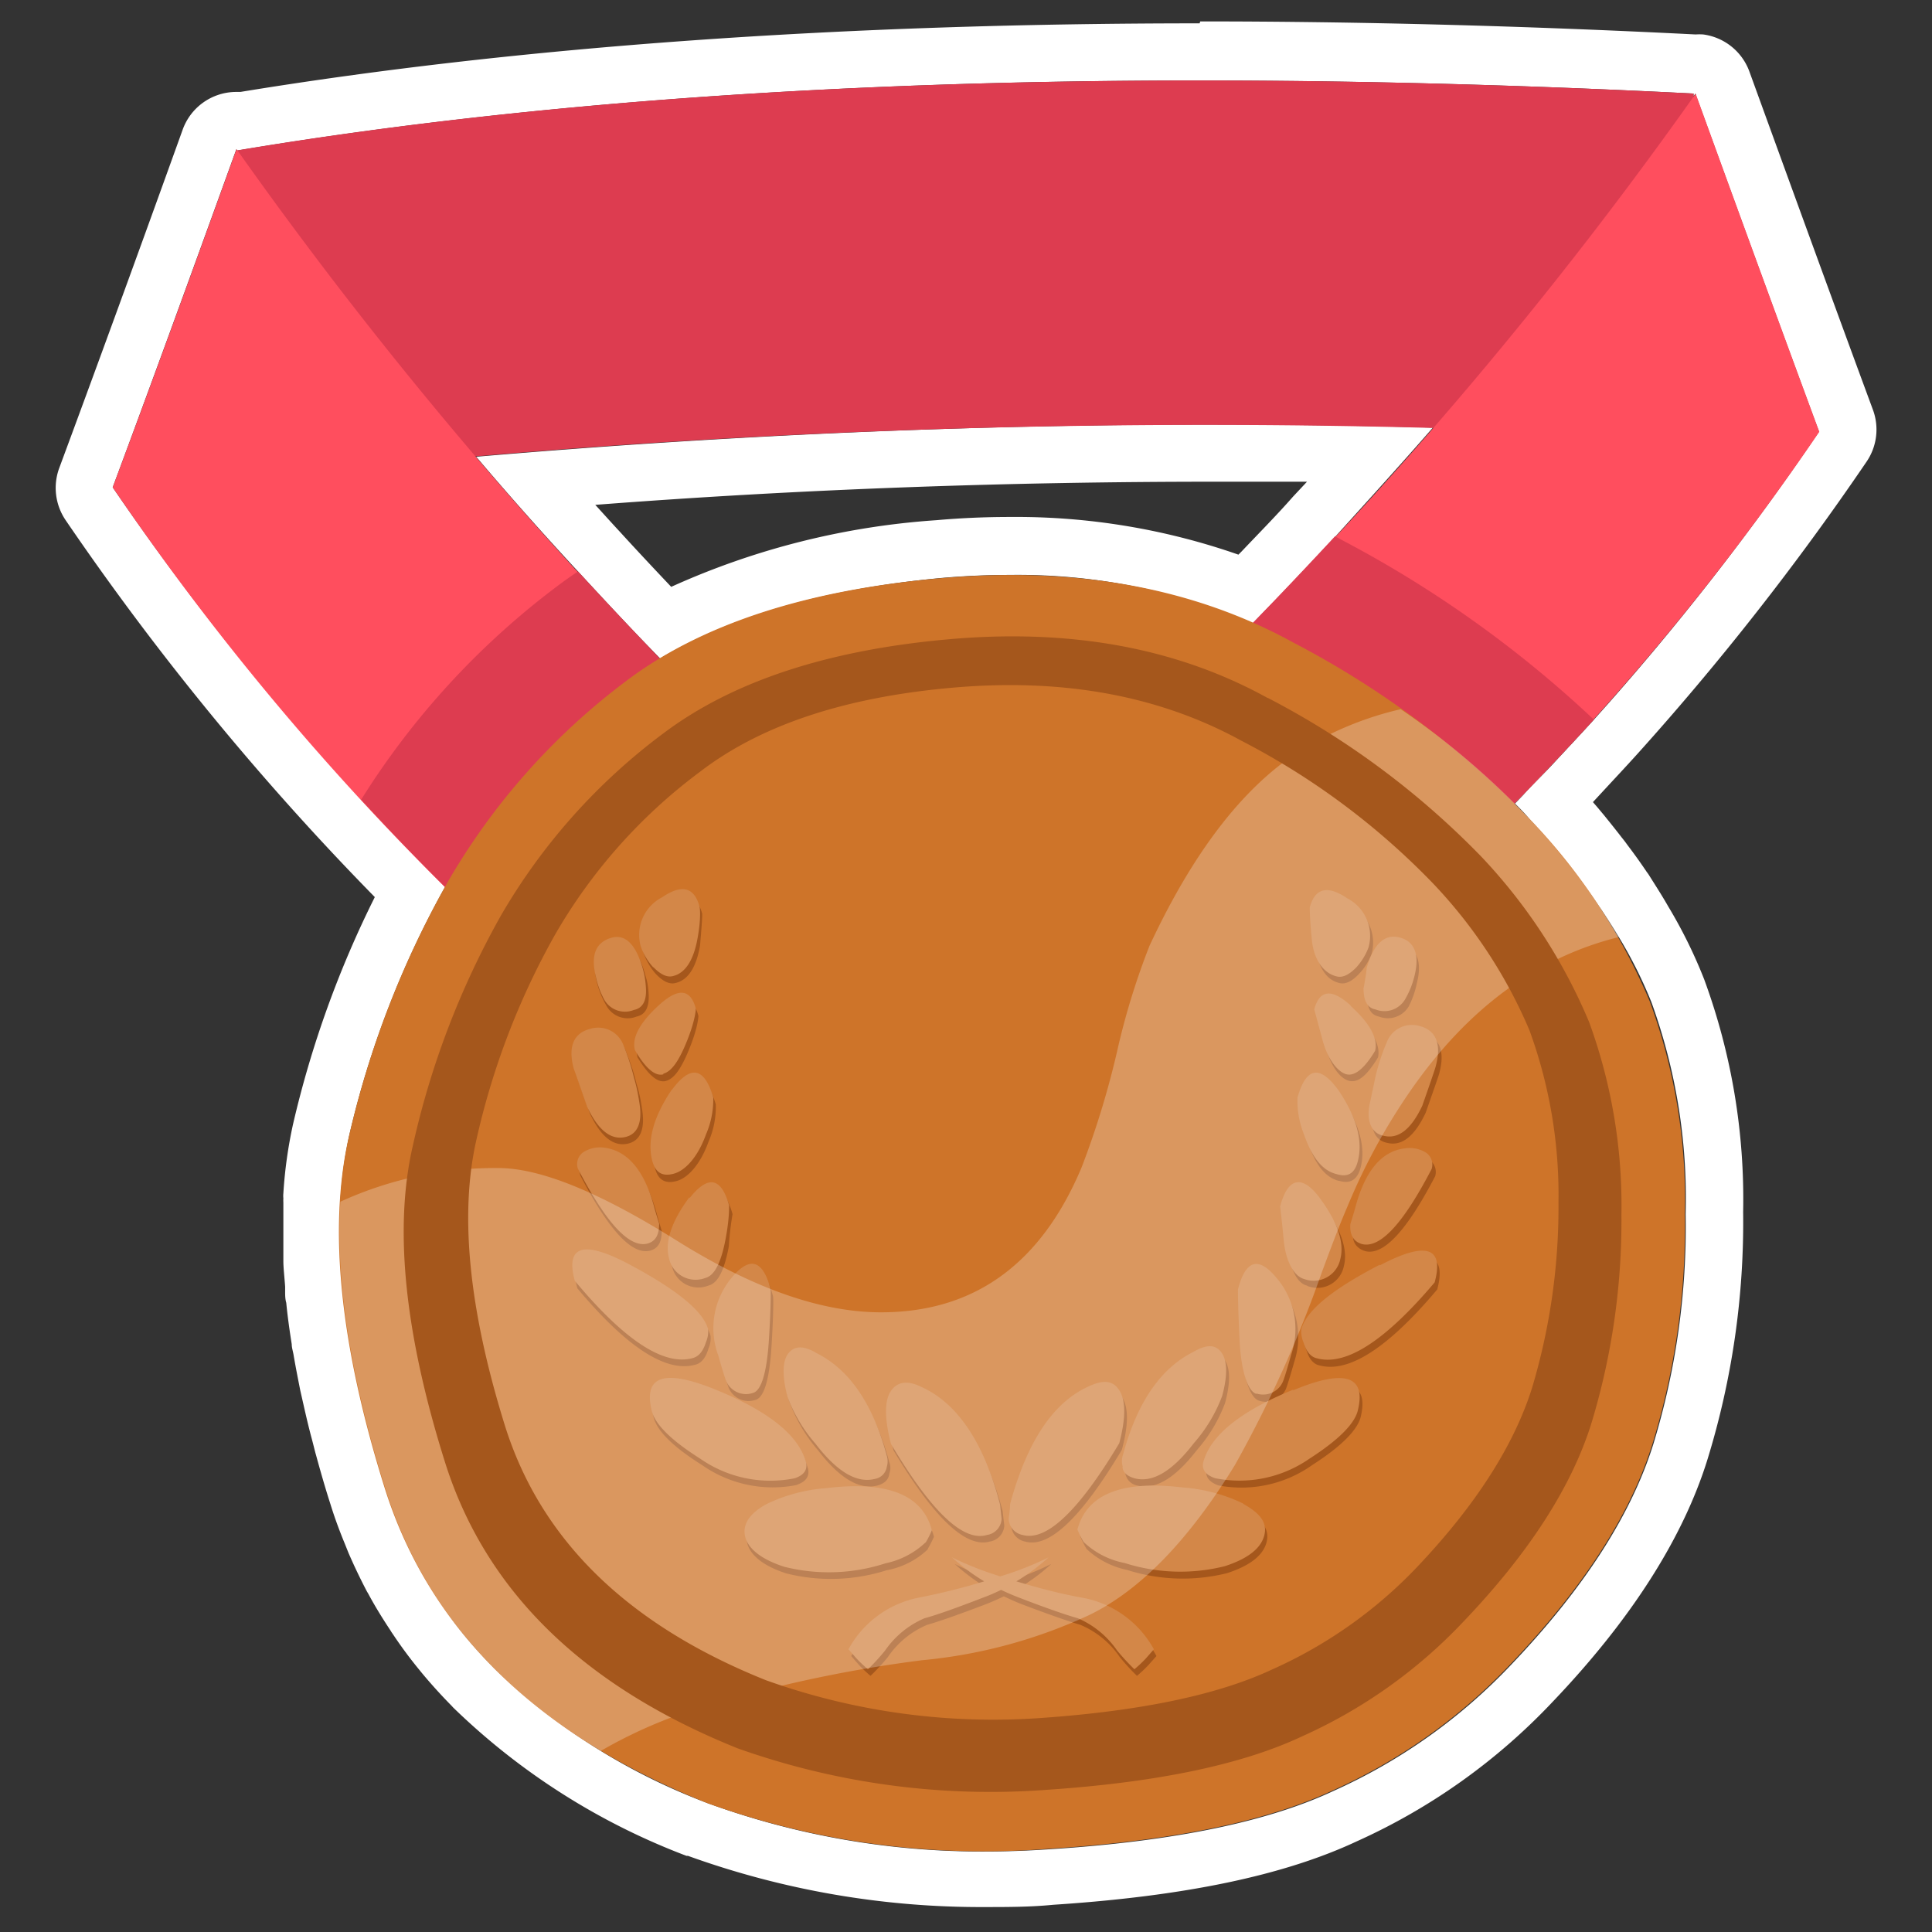 <svg id="Calque_1" data-name="Calque 1" xmlns="http://www.w3.org/2000/svg" viewBox="0 0 120 120"><rect x="0" y="0" width="120" height="120" fill="#333333" stroke="none"/><defs><style>.cls-1,.cls-7{fill:#fff;}.cls-2{fill:#dd3c50;}.cls-3{fill:#ff4e5e;}.cls-4{fill:#ce7429;}.cls-5,.cls-8{fill:#a5571c;}.cls-5,.cls-7{isolation:isolate;}.cls-6{fill:#d38748;}.cls-7{opacity:0.25;}</style></defs><title>Plan de travail 4</title><path class="cls-1" d="M74.51,5q14.63,0,30.68.81c0,.06,0,.11,0,.17a1.63,1.63,0,0,0,.11-.17q4.56,12.56,7.68,21A164.74,164.74,0,0,1,99,44.7h0c-.53.59-1.08,1.18-1.62,1.76s-.85.92-1.28,1.37-1,1-1.48,1.54l-.52.54c.31.31.63.63.93,1,.52.57,1,1.13,1.49,1.7l.39.46c.35.43.7.86,1,1.28l.34.45c.38.5.74,1,1.08,1.51l.11.15c.4.6.78,1.19,1.13,1.78h0a27.84,27.84,0,0,1,2,4A35.76,35.76,0,0,1,104.7,75.4a46.24,46.24,0,0,1-2,14.27q-2.06,6.61-8.82,13.71a34.8,34.8,0,0,1-11.08,7.87q-6.16,2.88-17.6,3.61c-1.34.09-2.66.14-4,.14a49.62,49.62,0,0,1-17.24-3,38.49,38.49,0,0,1-13.3-8.42l-.08-.09c-.6-.61-1.17-1.24-1.7-1.88l-.05-.06c-.52-.64-1-1.3-1.46-2-.07-.1-.14-.2-.2-.3-.43-.64-.82-1.3-1.19-2l-.06-.11c-.37-.69-.7-1.4-1-2.12-.07-.16-.14-.32-.2-.49-.3-.73-.58-1.47-.81-2.23h0c-.31-1-.59-2-.85-2.93-.08-.3-.15-.6-.23-.91-.17-.65-.33-1.29-.47-1.92-.08-.34-.15-.67-.22-1-.13-.62-.24-1.23-.35-1.83-.05-.29-.11-.58-.15-.86-.13-.82-.24-1.62-.32-2.4,0-.31-.05-.62-.08-.93,0-.48-.08-1-.1-1.44l0-1.06c0-.42,0-.82,0-1.23l0-1a1.48,1.48,0,0,0,0-.21h0a26,26,0,0,1,.54-4,58.89,58.89,0,0,1,6-15.55l-.59-.61c-.21-.2-.41-.4-.61-.61A166.93,166.93,0,0,1,7,30.27q3.14-8.43,7.68-21a.35.35,0,0,0,.05.08Q40.77,5,74.51,5M41,40.9q6.72-4,17.46-5c1.46-.13,2.89-.19,4.28-.19a37,37,0,0,1,15.08,3c.62-.64,1.25-1.28,1.86-1.92,1.1-1.15,2.17-2.3,3.24-3.44h0C85,31.05,87.05,28.8,89,26.56q-6.78-.19-13.61-.19-22.59,0-45.81,2,3,3.54,6.31,7.11c1.28,1.39,2.57,2.78,3.9,4.17L41,40.9M74.51,1.45h0c-22.25,0-42.29,1.43-59.58,4.26h-.25a3.54,3.54,0,0,0-3.34,2.36c-3,8.34-5.58,15.39-7.66,21a3.57,3.57,0,0,0,.39,3.23A171,171,0,0,0,23.28,55.72,63.69,63.69,0,0,0,18.2,69.83a28.07,28.07,0,0,0-.6,4.29,1.55,1.55,0,0,0,0,.31,2.17,2.17,0,0,0,0,.26v0q0,.51,0,1v.12c0,.45,0,.9,0,1.36s0,.77,0,1.17.07,1,.11,1.57l0,.29c0,.24,0,.48.07.72.08.83.2,1.69.34,2.57,0,.21.07.42.11.64l.05.29c.11.63.24,1.28.37,1.94l.24,1.06c.15.66.31,1.34.49,2l.07.27c.06.23.11.45.18.69.3,1.1.59,2.1.88,3h0c.25.81.53,1.59.91,2.51l.22.55c.38.88.76,1.66,1.14,2.39l.1.17c.38.71.82,1.43,1.32,2.19l.06.09c.05.09.11.17.17.26a27.2,27.2,0,0,0,1.65,2.22l.08.1c.57.69,1.21,1.4,1.89,2.09l.09.1a42.21,42.21,0,0,0,14.5,9.22l.09,0a53.54,53.54,0,0,0,18.47,3.18c1.38,0,2.8,0,4.21-.14,8.14-.53,14.31-1.81,18.86-3.94a38.32,38.32,0,0,0,12.17-8.67c4.85-5.08,8.1-10.16,9.62-15.07a50.07,50.07,0,0,0,2.21-15.35,39.55,39.55,0,0,0-2.42-14.45,30.26,30.26,0,0,0-2.24-4.54c-.37-.65-.79-1.3-1.23-2l-.11-.15c-.37-.55-.77-1.11-1.19-1.66-.11-.16-.23-.31-.35-.46-.37-.48-.74-.94-1.12-1.41l-.11-.13-.3-.36-.26-.3,1-1.08.25-.27q.72-.77,1.41-1.53a169.57,169.57,0,0,0,14.34-18.27,3.54,3.54,0,0,0,.39-3.22c-2.07-5.6-4.64-12.66-7.67-21a3.55,3.55,0,0,0-2.87-2.31,3.71,3.71,0,0,0-.47,0h0c-10.68-.54-21-.81-30.77-.81ZM36.94,31.36c13-1,25.87-1.44,38.46-1.44,1.92,0,3.85,0,5.78,0l-.87.93c-1,1.14-2.12,2.27-3.2,3.41l-.19.19a41.85,41.85,0,0,0-14.18-2.34c-1.48,0-3,.06-4.58.2a47.67,47.67,0,0,0-16.47,4.14c-1.06-1.12-2.13-2.26-3.17-3.4-.53-.57-1.05-1.15-1.58-1.73Z"/><g id="Layer0_4_MEMBER_0_FILL" data-name="Layer0 4 MEMBER 0 FILL"><path class="cls-2" d="M107.28,27.39a140,140,0,0,1-2.09-21.58Q52,3.12,14.73,9.34,11.21,22.92,9.15,30.51A526.59,526.59,0,0,1,107.28,27.39Z"/></g><g id="Layer0_4_MEMBER_1_FILL" data-name="Layer0 4 MEMBER 1 FILL"><path class="cls-3" d="M14.69,9.26Q10.15,21.85,7,30.27A167.68,167.68,0,0,0,31.34,58.66L43.86,43.85A266.49,266.49,0,0,1,14.69,9.26M76.14,40.4Q83,48.49,88.62,55.21A166.83,166.83,0,0,0,113,26.82q-3.12-8.44-7.68-21A265.44,265.44,0,0,1,76.14,40.4Z"/></g><path class="cls-2" d="M83.44,33.59l-.52-.28c-2.19,2.36-4.44,4.72-6.78,7.09Q83,48.49,88.62,55.21,94,50.14,99,44.7A71.07,71.07,0,0,0,83.44,33.59Z"/><path class="cls-2" d="M35.9,35.49c-.45.31-.9.62-1.33.95A49.16,49.16,0,0,0,22.43,49.67c2.85,3.09,5.81,6.09,8.91,9L43.86,43.85Q39.72,39.65,35.9,35.49Z"/><g id="Layer0_4_MEMBER_2_FILL" data-name="Layer0 4 MEMBER 2 FILL"><path class="cls-4" d="M80.33,39.91q-9.27-5.1-21.87-4T38.85,42.33A41.63,41.63,0,0,0,27.73,54.92a58.93,58.93,0,0,0-6.07,15.72q-1.92,8.51,2.22,21.74T43.94,112a50.86,50.86,0,0,0,21.21,2.83q11.44-.73,17.6-3.61a34.8,34.8,0,0,0,11.08-7.87q6.77-7.11,8.82-13.71a46.24,46.24,0,0,0,2-14.27,35.76,35.76,0,0,0-2.18-13.17A37.15,37.15,0,0,0,95,50.86,57.08,57.08,0,0,0,80.33,39.91Z"/></g><path class="cls-5" d="M40.81,75.45s.1.37.29,1c0,.67-.19,1.08-.72,1.23-1.12.29-2.57-1.27-4.33-4.66a.89.89,0,0,1,.33-1,1.92,1.92,0,0,1,1.37-.29Q39.89,72,40.81,75.45Zm.55-8.31c.55-.15,1-.85,1.5-2.11s.52-1.9.52-1.93c-.32-1.23-1.08-1.31-2.28-.22s-1.71,2-1.5,2.8C40.28,66.79,40.86,67.28,41.36,67.14Zm.52,1c-1.13,1.68-1.53,3.14-1.2,4.4.19.76.64,1,1.33.82s1.48-1,2-2.45a5.42,5.42,0,0,0,.45-2.31C43.9,66.69,43.06,66.54,41.88,68.12ZM40.74,60.5c.46.48.87.66,1.24.55q1.14-.28,1.5-2.31c.11-1.26.15-1.91.13-2-.33-1.21-1.1-1.41-2.31-.58A2.63,2.63,0,0,0,40,59.26,3.83,3.83,0,0,0,40.74,60.5Zm4,24c.26.92.44,1.48.52,1.7a1.34,1.34,0,0,0,1.66.75c.53-.13.87-1.24,1-3.33s.12-3.08.09-3.12c-.47-1.81-1.27-2.06-2.37-.75A4.89,4.89,0,0,0,44.75,84.54ZM43,74.84c-1.11,1.49-1.53,2.75-1.27,3.77A1.68,1.68,0,0,0,44,79.85c.61-.15,1-1,1.27-2.44a19,19,0,0,1,.23-2Q44.72,72.65,43,74.84ZM37.68,62.49a1.5,1.5,0,0,0,1.86.65c.54-.11.79-.57.75-1.37s-.2-1.13-.2-1.17C39.66,59,39,58.39,38,58.67s-1.26,1-.91,2.41A5.67,5.67,0,0,0,37.68,62.49ZM50.81,90.08q2,2.61,3.68,2.19.69-.19.75-.75a1,1,0,0,0,0-.69c-.87-3.23-2.32-5.36-4.37-6.38-.76-.46-1.33-.47-1.72,0a3.31,3.31,0,0,0-.07,2.74A9.66,9.66,0,0,0,50.81,90.08Zm10.66,5.67a1.07,1.07,0,0,0,.91-1c-.07-.56-.1-.86-.1-.88q-1.56-5.81-4.85-7.3c-.87-.43-1.51-.36-1.93.23s-.41,1.72,0,3.29Q59.25,96.37,61.47,95.75Zm-12-3.52c.58-.19.82-.52.72-1q-.69-2.52-5.58-4.5c-3.23-1.32-4.56-.88-4,1.34.22.82,1.2,1.8,3,2.93A7.63,7.63,0,0,0,49.51,92.23Zm8.14,4a6.79,6.79,0,0,0,.4-.78q-.88-3.3-6.55-2.61a10.35,10.35,0,0,0-3.75,1c-1,.59-1.48,1.25-1.3,2s1,1.43,2.44,1.89a11.38,11.38,0,0,0,6.22-.2A5,5,0,0,0,57.65,96.21ZM43.16,84.77c.39-.08.67-.42.84-1a1.54,1.54,0,0,0,.13-.81q-.45-1.67-4.85-3.94c-2.85-1.5-4-1.16-3.42,1Q40.45,85.5,43.16,84.77ZM36.64,69.16c.69,1.48,1.5,2.1,2.41,1.86.72-.19,1-.88.85-2s-.36-1.67-.36-1.69a13.78,13.78,0,0,0-.65-2,1.67,1.67,0,0,0-2.09-1.05c-1,.26-1.38,1.09-1,2.48C35.81,66.8,36.09,67.62,36.64,69.16Zm46.53-8.11c.36.11.78-.07,1.23-.55a3.72,3.72,0,0,0,.79-1.24,2.64,2.64,0,0,0-1.34-3.06c-1.22-.83-2-.63-2.31.58a16.94,16.94,0,0,0,.13,2Q82,60.77,83.17,61.05Zm0,12.29c.7.21,1.14-.06,1.34-.82.33-1.26-.08-2.72-1.21-4.4s-2-1.43-2.54.46a5.66,5.66,0,0,0,.46,2.31C81.66,72.3,82.31,73.12,83.13,73.34Zm.92-10.46c-1.2-1.09-2-1-2.28.22,0,0,.17.67.52,1.93s.95,2,1.5,2.11,1.08-.35,1.76-1.46C85.76,64.92,85.26,64,84.05,62.88Zm-2.87,17a1.68,1.68,0,0,0,2.25-1.24c.26-1-.17-2.28-1.27-3.77s-2-1.29-2.48.52a19,19,0,0,1,.23,2C80.15,78.89,80.57,79.7,81.18,79.85Zm5.08-14.59a12.58,12.58,0,0,0-.65,2s-.12.58-.36,1.69.13,1.86.85,2c.91.24,1.71-.38,2.41-1.86.54-1.54.83-2.36.85-2.47.37-1.39,0-2.22-1-2.48A1.67,1.67,0,0,0,86.26,65.26Zm1.14,6.48c-1.43.2-2.45,1.43-3.06,3.71,0,0-.1.37-.29,1s.19,1.08.71,1.23c1.13.29,2.58-1.27,4.34-4.65a.91.91,0,0,0-.33-1A1.93,1.93,0,0,0,87.4,71.74Zm-2.54-10c0,.8.21,1.26.75,1.37a1.51,1.51,0,0,0,1.86-.65A5.67,5.67,0,0,0,88,61.08c.35-1.36,0-2.17-.91-2.41s-1.62.36-2,1.93C85.06,60.64,85,61,84.86,61.77Zm1,17.24Q81.47,81.29,81,83a1.54,1.54,0,0,0,.13.81c.17.59.45.93.84,1q2.72.72,7.3-4.72C89.86,77.85,88.72,77.51,85.87,79Zm-5.38,7.75q-4.87,2-5.57,4.5c-.11.45.13.78.72,1A7.6,7.6,0,0,0,81.5,91c1.76-1.13,2.75-2.11,3-2.93C85.06,85.88,83.73,85.44,80.49,86.76ZM77.4,93.83a10.35,10.35,0,0,0-3.75-1Q68,92.13,67.1,95.43a5.73,5.73,0,0,0,.39.78A5.21,5.21,0,0,0,70,97.51a11.38,11.38,0,0,0,6.22.2c1.41-.46,2.22-1.09,2.44-1.89S78.44,94.42,77.4,93.83Zm-7.5-2.31a.91.91,0,0,0,.75.75q1.66.42,3.68-2.19a9.45,9.45,0,0,0,1.76-2.93c.35-1.3.33-2.21-.06-2.74s-1-.42-1.73,0c-2,1-3.5,3.15-4.36,6.38A1.12,1.12,0,0,0,69.9,91.52ZM78.21,87a1.35,1.35,0,0,0,1.67-.75c.08-.22.26-.78.52-1.7a4.89,4.89,0,0,0-1-4.75c-1.1-1.31-1.9-1.06-2.38.75,0,0,0,1.08.1,3.12S77.69,86.86,78.21,87ZM63.68,95.75q2.22.63,6-5.7c.42-1.56.42-2.66,0-3.29s-1-.66-1.92-.23q-3.28,1.5-4.85,7.3s0,.31-.1.88A1.06,1.06,0,0,0,63.68,95.75Zm3.62,3.88a38.33,38.33,0,0,1-4-1,12.44,12.44,0,0,0,2-1.49,19.75,19.75,0,0,1-3,1.18,18.94,18.94,0,0,1-3-1.18,12.82,12.82,0,0,0,2,1.49,38.82,38.82,0,0,1-4,1,6.31,6.31,0,0,0-4.43,3.23l.48.55a7.76,7.76,0,0,0,.72.68,12.63,12.63,0,0,0,1.08-1.17,5.55,5.55,0,0,1,2.44-2c.65-.18,1.86-.6,3.62-1.27.39-.15.77-.32,1.14-.5.37.18.75.35,1.14.5,1.76.67,3,1.09,3.61,1.27a5.57,5.57,0,0,1,2.45,2,12.7,12.7,0,0,0,1.07,1.17,7.76,7.76,0,0,0,.72-.68l.49-.55A6.33,6.33,0,0,0,67.3,99.63Z"/><path class="cls-6" d="M40.64,75s.1.37.3,1c0,.68-.2,1.09-.72,1.24-1.13.29-2.57-1.27-4.33-4.66a.9.9,0,0,1,.32-1,1.93,1.93,0,0,1,1.37-.29Q39.74,71.61,40.64,75Zm.56-8.31c.54-.15,1-.85,1.5-2.11s.52-1.91.52-1.93c-.33-1.24-1.09-1.31-2.28-.23s-1.72,2.05-1.5,2.81C40.11,66.38,40.7,66.86,41.2,66.73Zm.52,1q-1.69,2.51-1.21,4.4c.2.76.64,1,1.34.81s1.48-1,2-2.44a5.42,5.42,0,0,0,.45-2.31C43.74,66.28,42.89,66.12,41.72,67.71Zm-1.14-7.62c.46.47.87.66,1.24.55.76-.19,1.26-1,1.5-2.31s.15-1.91.13-2c-.33-1.21-1.1-1.41-2.32-.58a2.63,2.63,0,0,0-1.33,3.06A3.83,3.83,0,0,0,40.58,60.09Zm4,24c.26.92.43,1.48.52,1.7a1.34,1.34,0,0,0,1.66.75c.52-.13.87-1.24,1-3.33s.12-3.08.1-3.13q-.72-2.7-2.38-.74A4.89,4.89,0,0,0,44.59,84.13Zm-1.76-9.71c-1.11,1.5-1.53,2.76-1.27,3.78a1.69,1.69,0,0,0,2.25,1.24c.6-.15,1-1,1.27-2.44s.2-2.1.22-2.06Q44.55,72.24,42.83,74.42ZM37.52,62.07a1.48,1.48,0,0,0,1.85.66c.55-.11.8-.57.75-1.37s-.19-1.13-.19-1.18c-.44-1.56-1.12-2.2-2-1.92s-1.27,1-.92,2.41A5.33,5.33,0,0,0,37.52,62.07Zm13.13,27.6q2,2.61,3.68,2.19a.9.9,0,0,0,.75-.75,1.18,1.18,0,0,0,0-.69q-1.3-4.85-4.37-6.38c-.76-.46-1.34-.47-1.73,0s-.41,1.44-.06,2.74A9.45,9.45,0,0,0,50.65,89.67ZM61.3,95.34a1.06,1.06,0,0,0,.91-1c-.06-.57-.09-.86-.09-.88-1-3.87-2.66-6.3-4.86-7.3-.87-.44-1.51-.36-1.92.23s-.41,1.72,0,3.29Q59.09,96,61.3,95.34ZM49.35,91.82c.58-.19.82-.52.71-1q-.68-2.5-5.57-4.49c-3.24-1.33-4.56-.88-4,1.33q.33,1.25,3,2.94A7.62,7.62,0,0,0,49.35,91.82Zm8.14,4a5.73,5.73,0,0,0,.39-.78c-.58-2.2-2.77-3.07-6.55-2.61a10.24,10.24,0,0,0-3.74,1c-1.05.59-1.48,1.25-1.31,2s1,1.43,2.45,1.89A11.38,11.38,0,0,0,55,97.1,5.13,5.13,0,0,0,57.49,95.8ZM43,84.36c.39-.09.67-.42.85-1a1.65,1.65,0,0,0,.13-.81c-.31-1.11-1.92-2.43-4.86-4s-4-1.15-3.42,1Q40.3,85.07,43,84.36ZM36.47,68.75c.7,1.48,1.5,2.1,2.42,1.86.71-.19,1-.88.84-2s-.36-1.67-.36-1.7a13.4,13.4,0,0,0-.65-2,1.67,1.67,0,0,0-2.08-1c-1,.26-1.38,1.09-1,2.48C35.65,66.39,35.93,67.21,36.47,68.75ZM83,60.64c.37.11.78-.08,1.24-.55A3.83,3.83,0,0,0,85,58.85a2.63,2.63,0,0,0-1.33-3.06c-1.22-.83-2-.63-2.32.58,0,.05,0,.7.13,2S82.24,60.45,83,60.64Zm0,12.28c.69.22,1.14,0,1.34-.81q.48-1.89-1.21-4.4c-1.17-1.59-2-1.43-2.54.46A5.59,5.59,0,0,0,81,70.48C81.49,71.89,82.14,72.71,83,72.92Zm.91-10.45c-1.19-1.09-1.95-1-2.28.22,0,0,.18.67.52,1.93s1,2,1.5,2.11,1.09-.35,1.76-1.46C85.6,64.51,85.1,63.57,83.88,62.47ZM81,79.44a1.69,1.69,0,0,0,2.25-1.24c.26-1-.16-2.28-1.27-3.78s-2-1.28-2.47.52c0,0,.09.65.22,2.06S80.41,79.29,81,79.44Zm5.09-14.6a13.4,13.4,0,0,0-.65,2s-.12.59-.36,1.7.13,1.86.84,2c.92.24,1.72-.38,2.42-1.86.54-1.54.82-2.36.84-2.47.37-1.39,0-2.22-1-2.48A1.67,1.67,0,0,0,86.1,64.84Zm1.14,6.49q-2.16.28-3.06,3.71s-.1.37-.3,1q-.06,1,.72,1.23c1.13.29,2.57-1.27,4.33-4.66a.9.9,0,0,0-.32-1A1.93,1.93,0,0,0,87.24,71.33Zm-2.54-10c0,.8.2,1.26.75,1.37a1.49,1.49,0,0,0,1.85-.66,5.33,5.33,0,0,0,.56-1.4c.35-1.37,0-2.17-.91-2.41s-1.62.36-2.06,1.92C84.89,60.23,84.83,60.62,84.7,61.36Zm1,17.23c-2.94,1.52-4.55,2.84-4.86,4a1.65,1.65,0,0,0,.13.81c.18.59.46.92.85,1q2.7.72,7.3-4.72Q90,76.34,85.71,78.59Zm-5.38,7.76q-4.89,2-5.57,4.49c-.11.46.13.79.72,1a7.61,7.61,0,0,0,5.86-1.2q2.64-1.7,3-2.94C84.89,85.47,83.57,85,80.33,86.35Zm-3.09,7.07a10.35,10.35,0,0,0-3.75-1q-5.67-.69-6.55,2.61a5.73,5.73,0,0,0,.39.78,5.09,5.09,0,0,0,2.54,1.3,11.38,11.38,0,0,0,6.22.2c1.42-.46,2.23-1.09,2.45-1.89S78.28,94,77.24,93.42Zm-7.5-2.31c0,.36.29.61.75.74q1.67.44,3.68-2.18a9.45,9.45,0,0,0,1.76-2.93c.35-1.3.33-2.22-.07-2.74s-1-.42-1.72,0q-3.06,1.53-4.37,6.39A1.18,1.18,0,0,0,69.74,91.11Zm8.31-4.53a1.34,1.34,0,0,0,1.66-.75c.09-.22.26-.78.52-1.7a4.89,4.89,0,0,0-.94-4.75q-1.67-2-2.38.74s0,1.09.1,3.13S77.53,86.45,78.05,86.58ZM63.52,95.34q2.22.61,6-5.7c.41-1.56.41-2.66,0-3.29s-1-.66-1.92-.23c-2.2,1-3.81,3.43-4.86,7.3,0,0,0,.31-.09.88A1.06,1.06,0,0,0,63.52,95.34Zm3.61,3.88c-1.16-.21-2.51-.55-4-1a12.82,12.82,0,0,0,2-1.49,20,20,0,0,1-3,1.18,20.23,20.23,0,0,1-3-1.18,12.36,12.36,0,0,0,2,1.49,41,41,0,0,1-4,1,6.37,6.37,0,0,0-4.43,3.22l.49.56a7.76,7.76,0,0,0,.72.68,12.7,12.7,0,0,0,1.07-1.17,5.68,5.68,0,0,1,2.45-2c.65-.17,1.85-.59,3.61-1.27a11.5,11.5,0,0,0,1.14-.49c.37.18.75.34,1.14.49,1.76.68,3,1.1,3.62,1.27a5.67,5.67,0,0,1,2.44,2,14.1,14.1,0,0,0,1.08,1.17,7.76,7.76,0,0,0,.72-.68l.49-.56A6.37,6.37,0,0,0,67.13,99.22Z"/><path class="cls-7" d="M95,50.86a48.26,48.26,0,0,0-8-6.81,20.5,20.5,0,0,0-6.34,2.64q-5.21,3.36-9.26,12.05a44.88,44.88,0,0,0-1.93,6.19,54.09,54.09,0,0,1-2.29,7.58q-3.78,9-12.46,9-5.58,0-12.71-4.47T31,72.55a23.07,23.07,0,0,0-9.86,2.09q-.45,7.44,2.77,17.74t13.41,16.37a29.48,29.48,0,0,1,7.28-3,82.29,82.29,0,0,1,12.67-2.63,31.54,31.54,0,0,0,10.41-2.82Q72.4,98,76.7,91a75.85,75.85,0,0,0,5.41-12c.5-1.34,1-2.71,1.6-4.1a38.27,38.27,0,0,1,4-7.3c3.51-5,7.79-8.15,12.85-9.4A43.37,43.37,0,0,0,95,50.86Z"/><g id="Layer0_4_MEMBER_2_MEMBER_1_FILL" data-name="Layer0 4 MEMBER 2 MEMBER 1 FILL"><path class="cls-8" d="M78.73,43.35Q70.32,38.71,59,39.7T41.23,45.53A37.61,37.61,0,0,0,31.1,56.89a52.29,52.29,0,0,0-5.46,14.28q-1.77,7.67,2,19.65t18.17,17.77A46.86,46.86,0,0,0,65,111.17q10.29-.69,15.87-3.32a31.4,31.4,0,0,0,10-7.1q6.16-6.44,8-12.43a43.3,43.3,0,0,0,1.84-12.88,33.2,33.2,0,0,0-2-11.94A34.05,34.05,0,0,0,92,53.2a51.52,51.52,0,0,0-13.25-9.85M77.09,46A45.61,45.61,0,0,1,88.94,54.8,30.43,30.43,0,0,1,95,64a29.79,29.79,0,0,1,1.8,10.67,39.18,39.18,0,0,1-1.64,11.53Q93.46,91.6,88,97.35a28.33,28.33,0,0,1-9,6.35q-5,2.34-14.24,3a41.88,41.88,0,0,1-17.19-2.34Q34.66,99.19,31.34,88.48T29.58,70.84a46.82,46.82,0,0,1,4.88-12.76,33.36,33.36,0,0,1,9-10.13q5.7-4.39,15.87-5.25T77.09,46Z"/></g></svg>